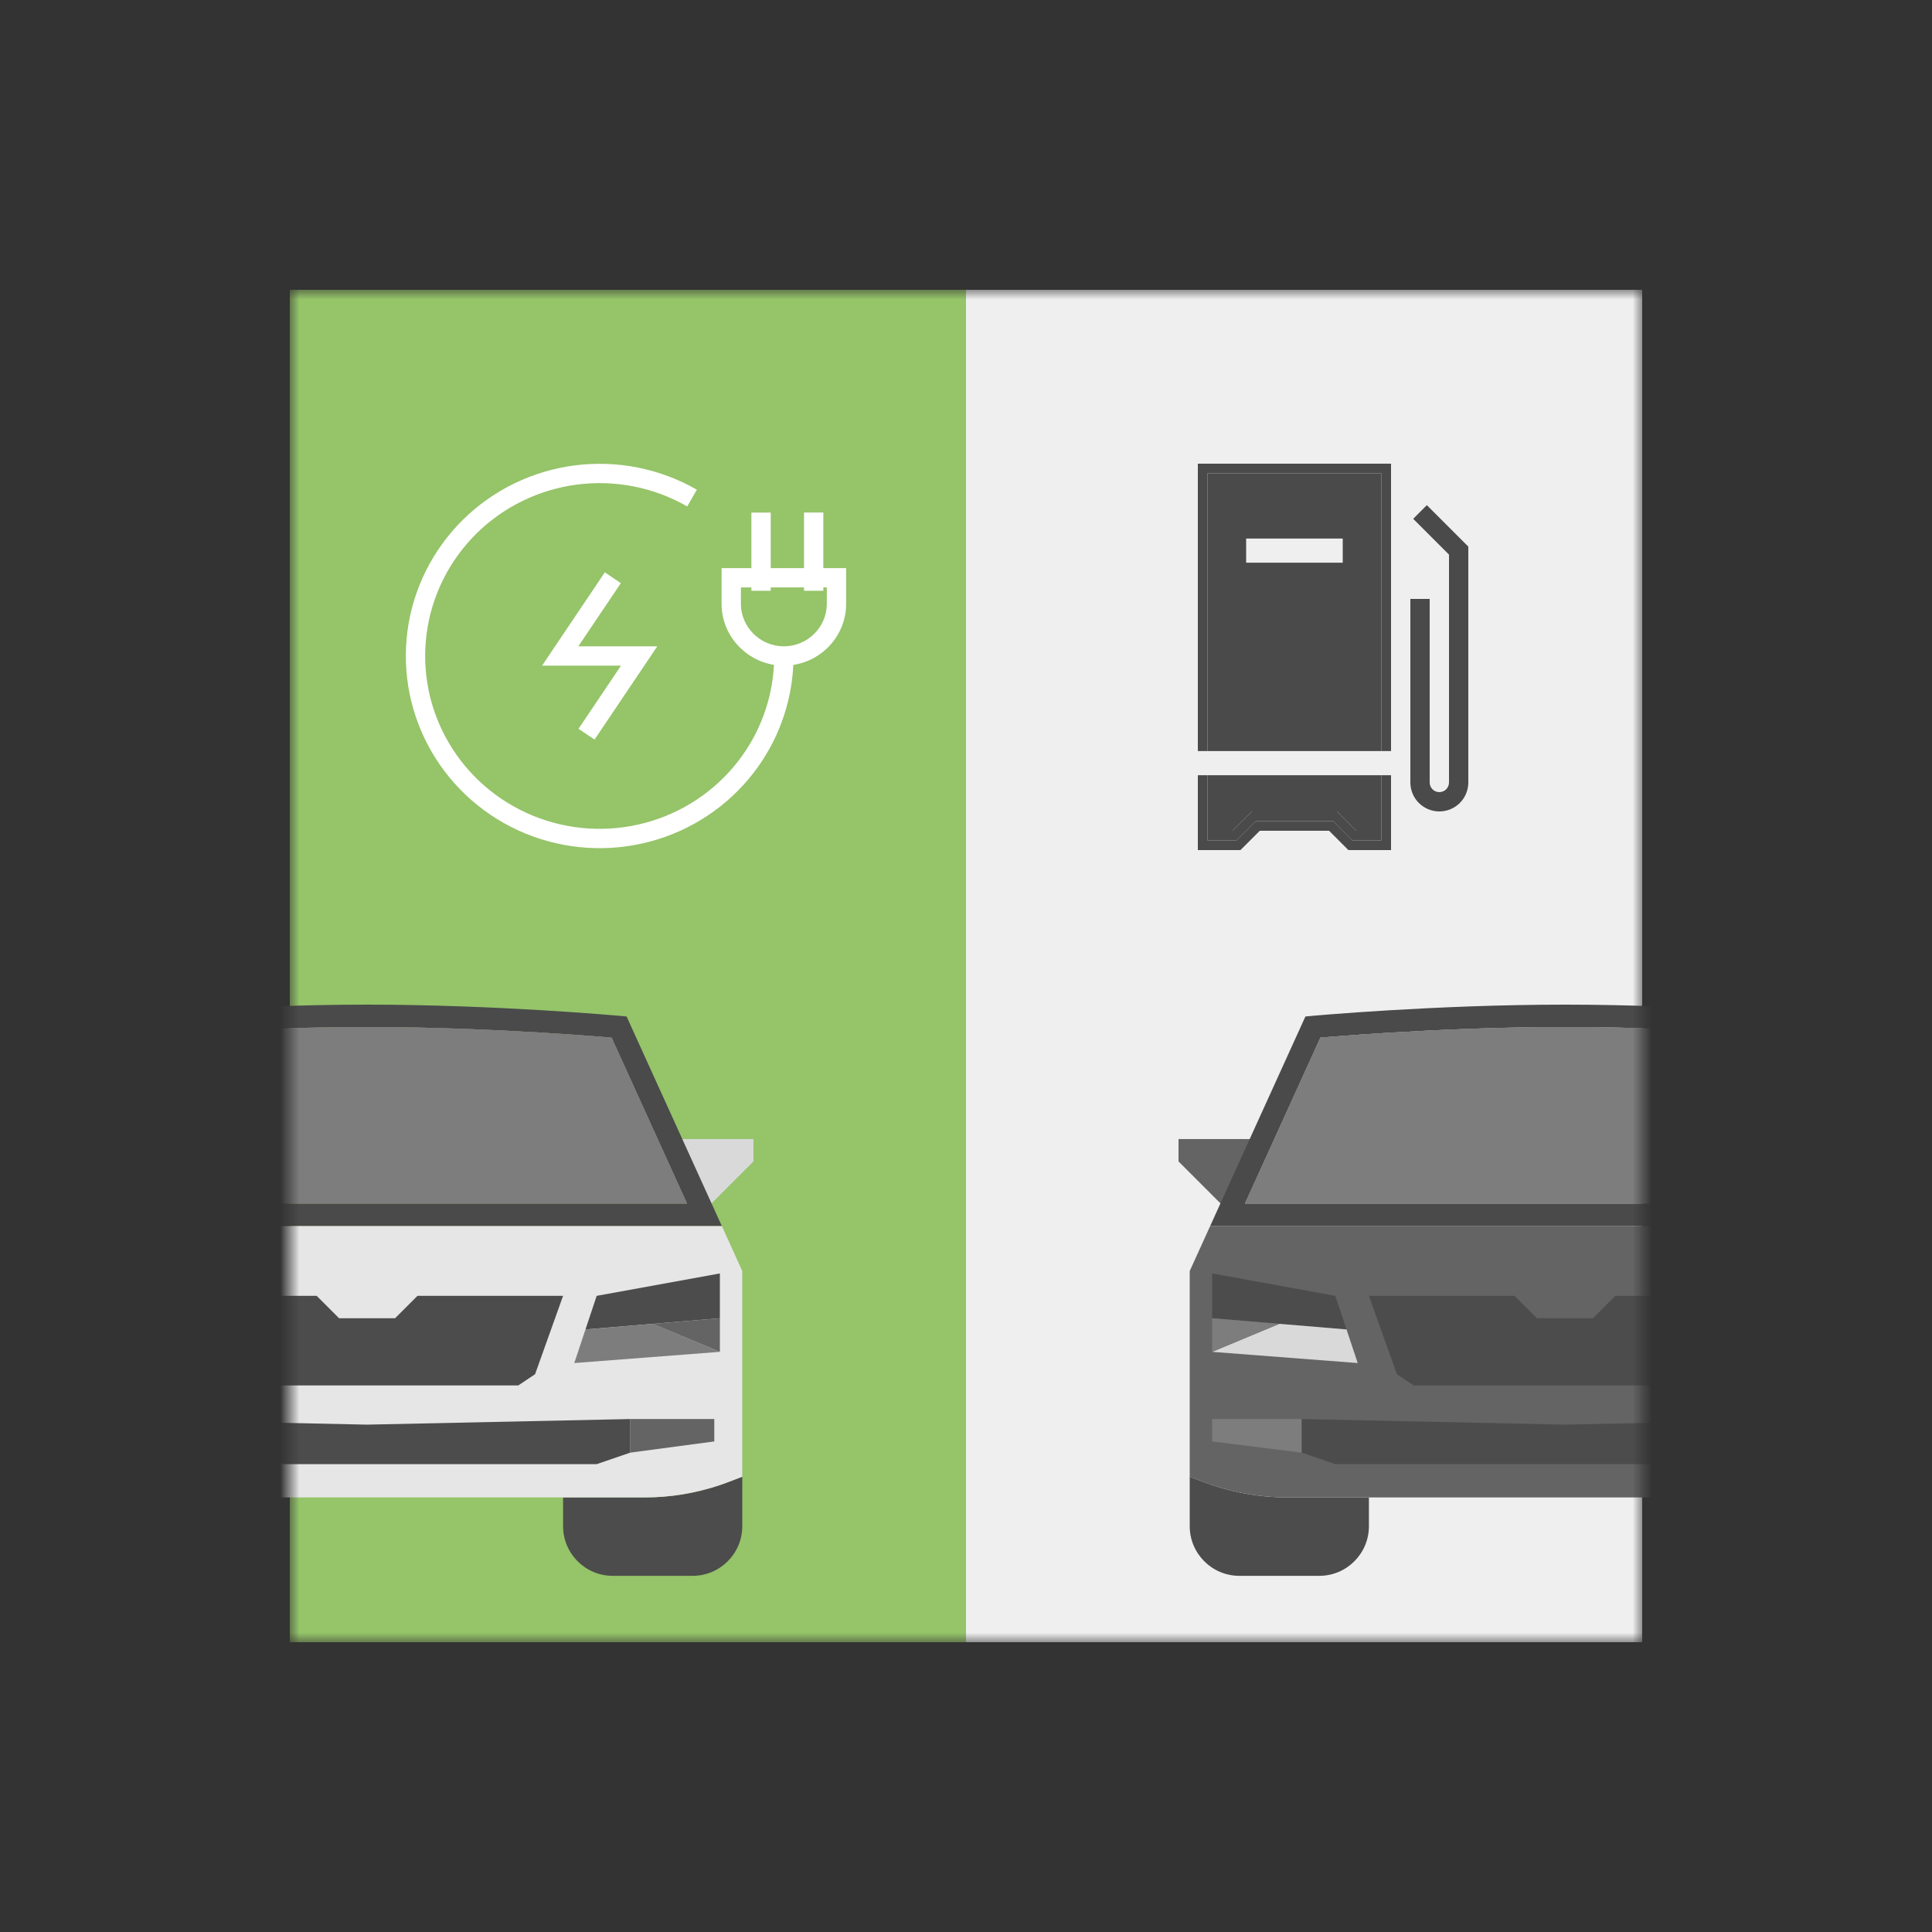 <?xml version="1.0" encoding="UTF-8"?>
<svg viewBox="0 0 100 100" fill="none" xmlns="http://www.w3.org/2000/svg">
<rect x="0" y="0" width="100" height="100" fill="#333333" stroke="none"/>
<rect width="100" height="100"/>
<mask id="mask0" mask-type="alpha" maskUnits="userSpaceOnUse" x="48" y="15" width="37" height="70">
<rect x="48" y="15" width="37" height="70" fill="#C4C4C4"/>
</mask>
<g mask="url(#mask0)">
<rect x="50" y="15" width="35" height="70" fill="#EFEFEF"/>
<path d="M63.319 62.435L64.807 58.957H61V60.116L63.319 62.435Z" fill="#646464"/>
<path d="M70.855 77.507V78.994C70.855 80.414 69.704 81.565 68.284 81.565H64.151C62.731 81.565 61.58 80.414 61.58 78.994V76.434L62.261 76.696C62.419 76.757 62.579 76.814 62.739 76.868C63.992 77.291 65.307 77.507 66.631 77.507H69.696H70.855Z" fill="#4C4C4C"/>
<path d="M91.145 77.507H70.855H69.696H66.631C65.307 77.507 63.992 77.291 62.739 76.868C62.579 76.815 62.419 76.757 62.261 76.696L61.58 76.434V75.192V65.787L62.641 63.453H63.914H98.086H99.359L100.42 65.787V75.192V76.434L99.739 76.696C99.581 76.757 99.421 76.815 99.261 76.868C98.008 77.291 96.693 77.507 95.369 77.507H92.304H91.145Z" fill="#646464"/>
<path d="M69.116 67.073L62.739 65.913V66.913V68.232L69.696 68.812L69.116 67.073Z" fill="#4C4C4C"/>
<path d="M62.739 69.971L70.275 70.551L69.696 68.812L66.217 68.522L62.739 69.971Z" fill="#D9D9D9"/>
<path d="M62.739 68.232V69.971L66.217 68.522L62.739 68.232Z" fill="#7D7D7D"/>
<path d="M67.377 75.188V73.449H62.739V74.609L67.377 75.188Z" fill="#7D7D7D"/>
<path d="M67.377 73.449V75.188L69.116 75.784H92.884L94.623 75.188V73.449L81 73.739L67.377 73.449Z" fill="#4C4C4C"/>
<path d="M72.304 71.13L70.855 67.072H78.391L79.551 68.232H82.449L83.609 67.072H91.145L89.696 71.13L88.826 71.71H73.174L72.304 71.13Z" fill="#4C4C4C"/>
<path fill-rule="evenodd" clip-rule="evenodd" d="M81 52C77.623 52 74.35 52.146 71.923 52.291C70.708 52.364 69.705 52.436 69.004 52.491C68.654 52.518 68.379 52.541 68.192 52.557C68.099 52.565 68.027 52.571 67.978 52.575L67.923 52.58L67.904 52.582L67.568 52.613L63.167 62.294L62.641 63.453H63.914H98.086H99.359L98.832 62.294L94.432 52.613L94.096 52.582L94.077 52.58L94.022 52.575C93.973 52.571 93.901 52.565 93.808 52.557C93.621 52.541 93.346 52.518 92.996 52.491C92.295 52.436 91.292 52.364 90.077 52.291C87.65 52.146 84.377 52 81 52ZM93.656 53.708C93.474 53.692 93.221 53.671 92.906 53.647C92.211 53.592 91.215 53.52 90.008 53.448C87.594 53.304 84.346 53.159 81 53.159C77.654 53.159 74.406 53.304 71.992 53.448C70.785 53.52 69.789 53.592 69.094 53.647C68.779 53.671 68.526 53.692 68.344 53.708L64.441 62.294H97.559L93.656 53.708Z" fill="#4A4A4A"/>
<path fill-rule="evenodd" clip-rule="evenodd" d="M93.656 53.708C93.474 53.692 93.221 53.671 92.906 53.647C92.211 53.592 91.215 53.521 90.008 53.448C87.594 53.304 84.346 53.159 81 53.159C77.654 53.159 74.406 53.304 71.992 53.448C70.785 53.521 69.789 53.592 69.094 53.647C68.779 53.671 68.526 53.692 68.344 53.708L64.441 62.294H97.559L93.656 53.708Z" fill="#7D7D7D"/>
<path d="M92.906 53.647C93.221 53.671 93.474 53.692 93.656 53.708L97.559 62.294H64.441L68.344 53.708C68.526 53.692 68.779 53.671 69.094 53.647C69.789 53.592 70.785 53.521 71.992 53.448C74.406 53.304 77.654 53.159 81 53.159C84.346 53.159 87.594 53.304 90.008 53.448C91.215 53.521 92.211 53.592 92.906 53.647Z" fill="#7D7D7D"/>
</g>
<mask id="mask1" mask-type="alpha" maskUnits="userSpaceOnUse" x="15" y="15" width="37" height="70">
<rect x="15" y="15" width="37" height="70" fill="#C4C4C4"/>
</mask>
<g mask="url(#mask1)">
<rect x="15" y="15" width="35" height="70" fill="#95C469"/>
<path d="M35.194 58.957L36.681 62.435L39 60.116V58.957H35.194Z" fill="#D9D9D9"/>
<path d="M38.42 78.994C38.42 80.414 37.269 81.565 35.849 81.565H31.716C30.296 81.565 29.145 80.414 29.145 78.994V77.507H30.304H33.369C34.693 77.507 36.008 77.291 37.261 76.868C37.421 76.814 37.581 76.757 37.739 76.696L38.42 76.434V78.994Z" fill="#4C4C4C"/>
<path d="M29.145 77.507H8.855H7.696H4.631C3.307 77.507 1.992 77.291 0.739 76.869C0.579 76.815 0.419 76.757 0.261 76.696L-0.42 76.434V75.192V65.787L0.641 63.453H1.914H36.086H37.36L38.42 65.787V75.192V76.434L37.739 76.696C37.581 76.757 37.422 76.815 37.261 76.869C36.008 77.291 34.694 77.507 33.369 77.507H30.305H29.145Z" fill="#E6E6E6"/>
<path d="M30.884 67.073L37.261 65.913V68.232L30.304 68.812L30.884 67.073Z" fill="#4C4C4C"/>
<path d="M29.725 70.551L37.261 69.971L33.783 68.522L30.304 68.812L29.725 70.551Z" fill="#7D7D7D"/>
<path d="M37.261 69.971V68.232L33.783 68.522L37.261 69.971Z" fill="#646464"/>
<path d="M32.623 73.449V75.188L36.971 74.609V73.449H32.623Z" fill="#646464"/>
<path d="M5.377 73.449V75.188L7.116 75.784H30.884L32.623 75.188V73.449L19 73.739L5.377 73.449Z" fill="#4C4C4C"/>
<path d="M10.304 71.13L8.855 67.072H16.391L17.551 68.232H20.449L21.608 67.072H29.145L27.695 71.13L26.826 71.71H11.174L10.304 71.13Z" fill="#4C4C4C"/>
<path fill-rule="evenodd" clip-rule="evenodd" d="M19 52C15.623 52 12.35 52.146 9.923 52.291C8.708 52.364 7.705 52.436 7.004 52.491C6.654 52.518 6.379 52.541 6.192 52.557C6.099 52.565 6.027 52.571 5.978 52.575L5.923 52.58L5.904 52.582L5.568 52.613L1.168 62.294L0.641 63.453H1.914H36.086H37.359L36.832 62.294L32.432 52.613L32.096 52.582L32.077 52.58L32.022 52.575C31.973 52.571 31.901 52.565 31.808 52.557C31.621 52.541 31.346 52.518 30.996 52.491C30.295 52.436 29.292 52.364 28.077 52.291C25.65 52.146 22.377 52 19 52ZM31.656 53.708C31.474 53.692 31.221 53.671 30.906 53.647C30.211 53.592 29.215 53.52 28.008 53.448C25.594 53.304 22.346 53.159 19 53.159C15.654 53.159 12.406 53.304 9.992 53.448C8.786 53.52 7.789 53.592 7.095 53.647C6.779 53.671 6.526 53.692 6.344 53.708L2.441 62.294H35.559L31.656 53.708Z" fill="#4A4A4A"/>
<path fill-rule="evenodd" clip-rule="evenodd" d="M31.656 53.708C31.474 53.692 31.221 53.671 30.906 53.647C30.211 53.592 29.215 53.521 28.008 53.448C25.594 53.304 22.346 53.159 19 53.159C15.654 53.159 12.406 53.304 9.992 53.448C8.786 53.521 7.789 53.592 7.095 53.647C6.779 53.671 6.526 53.692 6.344 53.708L2.441 62.294H35.559L31.656 53.708Z" fill="#7D7D7D"/>
<path d="M30.906 53.647C31.221 53.671 31.474 53.692 31.656 53.708L35.559 62.294H2.441L6.344 53.708C6.526 53.692 6.779 53.671 7.095 53.647C7.789 53.592 8.786 53.521 9.992 53.448C12.406 53.304 15.654 53.159 19 53.159C22.346 53.159 25.594 53.304 28.008 53.448C29.215 53.521 30.211 53.592 30.906 53.647Z" fill="#7D7D7D"/>
</g>
<path fill-rule="evenodd" clip-rule="evenodd" d="M29.873 25.081C31.846 24.826 33.849 25.225 35.571 26.213L36.069 25.346C34.157 24.248 31.934 23.807 29.745 24.089C27.555 24.372 25.52 25.363 23.955 26.909C22.391 28.456 21.384 30.472 21.093 32.644C20.802 34.817 21.243 37.023 22.347 38.922C23.451 40.82 25.155 42.303 27.195 43.142C29.236 43.981 31.498 44.129 33.631 43.563C35.764 42.998 37.651 41.75 38.997 40.012C40.248 38.398 40.966 36.444 41.062 34.416C42.603 34.181 43.796 32.853 43.796 31.254V29.905V29.405H43.296H42.615V26.529H41.615V29.405H39.892V26.53H38.892V29.405H37.849H37.349V29.905V31.254C37.349 32.846 38.531 34.168 40.061 34.413C39.967 36.219 39.322 37.959 38.206 39.4C36.995 40.963 35.297 42.087 33.375 42.596C31.452 43.106 29.414 42.973 27.576 42.217C25.738 41.461 24.204 40.126 23.212 38.419C22.219 36.712 21.823 34.729 22.085 32.777C22.346 30.825 23.25 29.012 24.658 27.62C26.066 26.229 27.899 25.336 29.873 25.081ZM41.615 30.405H39.892V30.579H38.892V30.405H38.349V31.254C38.349 32.458 39.346 33.453 40.572 33.453C41.799 33.453 42.796 32.458 42.796 31.254V30.405H42.615V30.579H41.615V30.405ZM28.582 33.674L31.305 29.625L32.135 30.184L29.935 33.453H33.082H34.021L33.497 34.233L30.773 38.281L29.944 37.723L32.143 34.453H28.997H28.058L28.582 33.674Z" fill="white"/>
<path d="M63.793 43L64.793 42H69.207L70.207 43H71V40.125H63V43H63.793Z" fill="#4A4A4A"/>
<path d="M71 25H63V38.875H71V25ZM69.5 29.125H64.5V27.875H69.5V29.125Z" fill="#4A4A4A"/>
<path d="M71.5 43.5H70L69 42.5H65L64 43.5H62.5V40.125H62V44H64.207L65.207 43H68.793L69.793 44H72V40.125H71.5V43.5Z" fill="#4A4A4A"/>
<path d="M62 38.875H62.5V24.5H71.5V38.875H72V24H62V38.875Z" fill="#4A4A4A"/>
<path d="M63 25H71V38.875H71.5V24.5H62.5V38.875H63V25Z" fill="#4A4A4A"/>
<path d="M71 43H70.207L69.207 42H64.793L63.793 43H63V40.125H62.5V43.5H64L65 42.5H69L70 43.5H71.5V40.125H71V43Z" fill="#4A4A4A"/>
<path d="M73.147 26.854L75 28.707V40.5C75 40.633 74.947 40.76 74.854 40.854C74.76 40.947 74.633 41 74.5 41C74.367 41 74.24 40.947 74.146 40.854C74.053 40.76 74 40.633 74 40.5V31H73V40.5C73 40.898 73.158 41.279 73.439 41.561C73.721 41.842 74.102 42 74.5 42C74.898 42 75.279 41.842 75.561 41.561C75.842 41.279 76 40.898 76 40.5V28.293L73.853 26.146L73.147 26.854Z" fill="#4A4A4A"/>
</svg>
